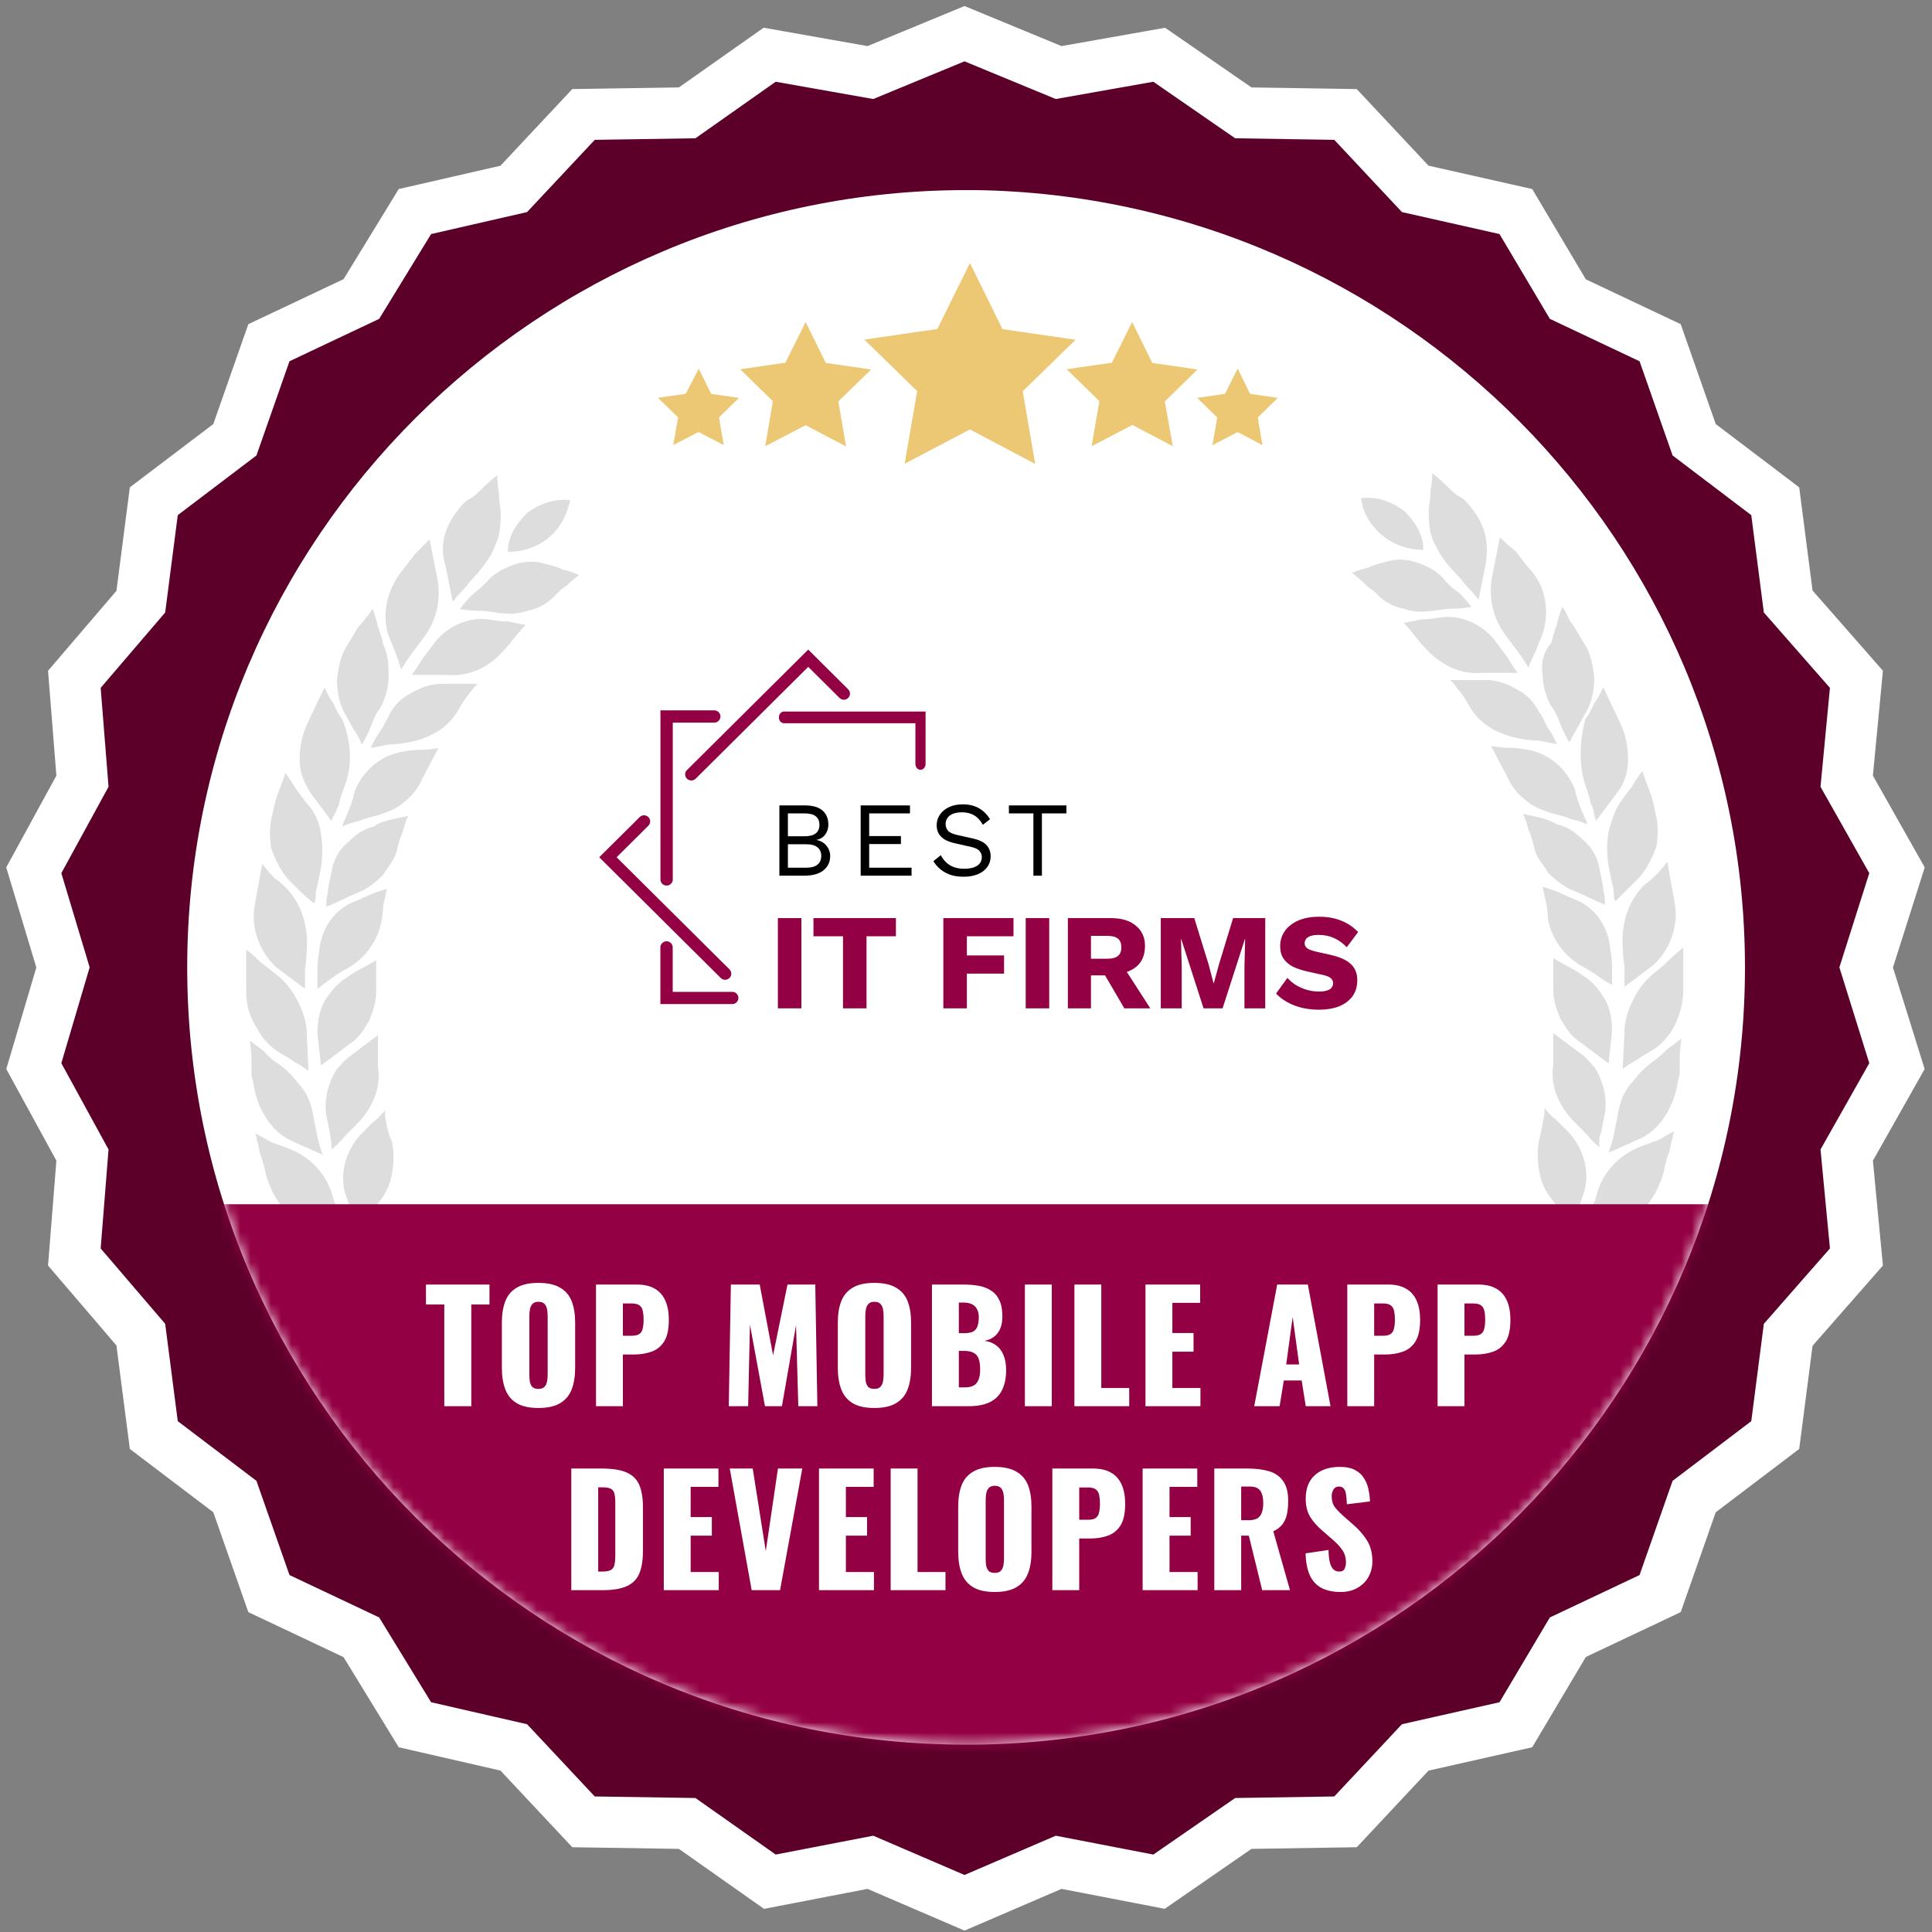 <svg width="189" height="189" viewBox="0 0 189 189" fill="none" xmlns="http://www.w3.org/2000/svg">
<rect x="0" y="0" width="189" height="189" fill="#808080" stroke="none"/>
<path d="M185.041 105.233L185.573 104.291L185.25 103.259L182.56 94.64L185.247 86.173L185.576 85.135L185.041 84.188L180.656 76.423L181.504 67.528L181.607 66.454L180.896 65.643L174.932 58.842L173.799 50.073L173.664 49.035L172.83 48.402L165.733 43.019L162.75 34.512L162.404 33.526L161.459 33.08L153.376 29.259L148.84 21.621L148.291 20.695L147.24 20.458L138.446 18.477L132.353 11.972L131.628 11.198L130.568 11.181L121.628 11.039L114.247 5.94L113.402 5.356L112.391 5.535L103.564 7.098L95.309 3.689L94.355 3.295L93.401 3.689L85.146 7.098L76.319 5.535L75.295 5.354L74.444 5.953L67.224 11.039L58.143 11.181L57.082 11.197L56.357 11.972L50.26 18.48L41.615 20.46L40.59 20.695L40.041 21.592L35.351 29.251L27.251 33.08L26.306 33.526L25.96 34.512L22.977 43.019L15.88 48.402L15.046 49.035L14.911 50.073L13.775 58.858L7.949 65.665L7.274 66.454L7.356 67.489L8.067 76.423L3.806 84.218L3.305 85.135L3.606 86.137L6.162 94.639L3.603 103.295L3.308 104.291L3.806 105.203L8.067 112.997L7.356 121.932L7.274 122.967L7.949 123.756L13.775 130.563L14.911 139.348L15.046 140.386L15.88 141.019L22.977 146.402L25.96 154.908L26.306 155.895L27.251 156.341L35.351 160.17L40.041 167.829L40.59 168.726L41.615 168.96L50.26 170.941L56.357 177.449L57.082 178.223L58.143 178.24L67.224 178.381L74.444 183.468L75.313 184.08L76.358 183.878L85.146 182.181L93.367 185.717L94.355 186.142L95.343 185.717L103.564 182.181L112.352 183.878L113.383 184.078L114.247 183.481L121.628 178.381L130.568 178.24L131.628 178.223L132.353 177.449L138.446 170.944L147.24 168.962L148.291 168.726L148.84 167.8L153.376 160.162L161.459 156.341L162.404 155.895L162.75 154.908L165.733 146.402L172.83 141.019L173.664 140.386L173.799 139.348L174.932 130.579L180.896 123.778L181.607 122.967L181.504 121.892L180.656 112.997L185.041 105.233Z" fill="#5C002A" stroke="white" stroke-width="5"/>
<path d="M170.703 94.634C170.703 136.262 137.147 170.21 95.432 170.671C95.124 170.671 94.817 170.671 94.509 170.671C52.332 170.671 18.314 136.569 18.314 94.634C18.314 52.698 52.486 18.596 94.509 18.596C94.817 18.596 95.124 18.596 95.432 18.596C136.993 19.211 170.703 53.005 170.703 94.634Z" fill="white"/>
<mask id="mask0_452_4767" style="mask-type:alpha" maskUnits="userSpaceOnUse" x="18" y="18" width="153" height="153">
<path d="M170.703 94.634C170.703 136.262 137.147 170.21 95.432 170.671C95.124 170.671 94.817 170.671 94.509 170.671C52.332 170.671 18.314 136.569 18.314 94.634C18.314 52.698 52.486 18.596 94.509 18.596C94.817 18.596 95.124 18.596 95.432 18.596C136.993 19.211 170.703 53.005 170.703 94.634Z" fill="white"/>
</mask>
<g mask="url(#mask0_452_4767)">
<path d="M142.203 55.879C142.203 55.879 142.9 56.577 143.422 57.275C144.119 57.973 144.641 58.671 144.641 58.671C144.641 58.671 144.815 57.798 144.99 56.926C145.164 56.054 145.338 55.181 145.338 55.181C145.512 54.134 145.512 52.913 145.164 51.866C144.815 50.819 144.119 49.773 143.248 48.9C143.248 48.9 143.074 48.726 142.726 48.551C142.378 48.377 142.029 48.028 141.681 47.679C140.985 46.981 140.114 46.283 140.114 46.283C140.114 46.283 140.114 47.156 139.94 48.028C139.94 48.9 139.766 49.773 139.766 49.773C139.766 50.819 139.766 52.041 140.288 53.088C140.81 54.134 141.333 55.007 142.203 55.879Z" fill="#DDDDDD"/>
<path d="M148.472 63.731C148.995 64.428 149.517 65.301 149.517 65.301C149.517 65.301 149.866 64.428 150.214 63.731C150.562 62.858 150.91 61.986 150.91 61.986C151.607 59.892 151.259 57.275 149.517 55.531C149.517 55.531 148.821 54.658 148.298 53.96C147.428 53.262 146.731 52.565 146.731 52.565C146.731 52.565 146.557 53.437 146.383 54.309C146.209 55.181 146.035 56.054 146.035 56.054C145.512 58.322 146.035 60.59 147.428 62.335C147.428 62.335 147.95 63.033 148.472 63.731Z" fill="#DDDDDD"/>
<path d="M150.911 65.999C150.911 67.045 151.259 68.267 151.781 69.139C151.781 69.139 151.956 69.314 152.13 69.662C152.304 70.011 152.478 70.36 152.652 70.884C153 71.756 153.523 72.628 153.523 72.628C153.523 72.628 153.871 71.931 154.393 71.058C154.742 70.36 155.264 69.488 155.264 69.488C155.786 68.441 155.961 67.394 155.961 66.173C155.786 64.952 155.612 63.905 154.916 62.858C154.916 62.858 154.393 61.986 153.871 61.113C153.523 60.764 153.349 60.241 153.174 59.892C153 59.543 152.826 59.369 152.826 59.369C152.826 59.369 152.478 60.241 152.304 61.113C151.956 61.986 151.781 62.858 151.781 62.858C150.911 63.905 150.737 64.952 150.911 65.999Z" fill="#DDDDDD"/>
<path d="M155.089 76.816C155.089 76.816 155.438 77.688 155.612 78.56C155.786 78.909 155.96 79.433 155.96 79.782C156.134 80.131 156.134 80.305 156.134 80.305C156.134 80.305 156.656 79.607 157.179 78.909C157.701 78.211 158.224 77.513 158.224 77.513C158.92 76.641 159.268 75.42 159.268 74.373C159.268 73.152 159.094 72.105 158.572 70.884L156.831 67.22C156.831 67.22 156.482 68.092 155.96 68.79C155.612 69.662 155.089 70.36 155.089 70.36C154.567 72.279 154.393 74.722 155.089 76.816Z" fill="#DDDDDD"/>
<path d="M157.353 81.352C157.179 82.399 157.179 83.62 157.353 84.667C157.353 84.667 157.527 85.539 157.701 86.412C157.875 86.935 157.875 87.284 157.875 87.633C157.875 87.982 158.049 88.156 158.049 88.156C158.049 88.156 158.746 87.458 159.268 86.935C159.965 86.237 160.487 85.714 160.487 85.714C161.184 84.841 161.706 83.794 162.054 82.748C162.228 81.526 162.228 80.48 161.88 79.258C161.88 79.258 161.706 78.212 161.358 77.339C161.01 76.467 160.661 75.42 160.661 75.42C160.661 75.42 160.139 76.118 159.616 76.99C159.094 77.688 158.572 78.386 158.572 78.386C158.049 79.084 157.701 80.131 157.353 81.352Z" fill="#DDDDDD"/>
<path d="M160.836 86.586C159.269 88.156 158.572 90.424 158.746 92.692C158.746 92.692 158.746 93.565 158.92 94.612C158.92 95.484 158.92 96.531 158.92 96.531C158.92 96.531 159.617 96.007 160.314 95.484C161.01 94.961 161.707 94.437 161.707 94.437C163.274 93.041 164.319 90.599 163.796 88.156C163.796 88.156 163.622 87.109 163.448 86.237C163.274 85.19 163.1 84.318 163.1 84.318C163.1 84.318 162.577 85.016 161.881 85.714C161.532 86.063 160.836 86.586 160.836 86.586Z" fill="#DDDDDD"/>
<path d="M161.88 95.135C161.01 95.833 160.313 96.705 159.791 97.752C159.268 98.799 158.92 99.846 158.92 100.893L158.746 104.556C158.746 104.556 159.443 104.033 160.139 103.684C160.836 103.161 161.532 102.812 161.532 102.812C162.403 102.288 163.273 101.416 163.796 100.369C164.318 99.322 164.667 98.101 164.667 96.88C164.667 96.88 164.667 95.833 164.667 94.786C164.667 94.263 164.667 93.739 164.667 93.39C164.667 93.041 164.667 92.692 164.667 92.692C164.667 92.692 163.796 93.39 163.099 94.088C162.577 94.612 161.88 95.135 161.88 95.135Z" fill="#DDDDDD"/>
<path d="M161.707 103.858C161.185 104.207 160.837 104.556 160.488 104.905C160.14 105.254 159.792 105.778 159.444 106.127C158.747 106.999 158.399 108.046 158.225 109.267C158.225 109.267 158.051 110.139 157.876 111.012C157.702 111.884 157.354 112.756 157.354 112.756C157.354 112.756 158.225 112.408 158.921 112.059C159.792 111.71 160.488 111.361 160.488 111.361C162.404 110.488 163.797 108.22 164.145 105.778C164.145 105.778 164.145 105.603 164.319 105.08C164.319 104.731 164.319 104.207 164.319 103.684C164.319 102.637 164.493 101.59 164.493 101.59C164.493 101.59 163.797 102.114 163.1 102.637C162.404 103.335 161.707 103.858 161.707 103.858Z" fill="#DDDDDD"/>
<path d="M160.313 112.233C158.224 113.106 156.656 114.85 156.134 117.119L154.915 120.608C154.915 120.608 155.786 120.433 156.656 120.085C157.527 119.91 158.398 119.561 158.398 119.561C159.442 119.212 160.487 118.689 161.184 117.816C161.88 116.944 162.403 115.897 162.751 114.676C162.751 114.676 162.925 113.629 163.273 112.757C163.447 112.233 163.447 111.71 163.622 111.361C163.622 111.012 163.796 110.663 163.796 110.663C163.796 110.663 163.099 111.012 162.229 111.535C161.184 111.884 160.313 112.233 160.313 112.233Z" fill="#DDDDDD"/>
<path d="M134.368 57.798C134.542 57.973 134.716 58.147 134.716 58.147C135.413 58.845 136.283 59.369 137.328 59.543C138.199 59.892 139.244 59.892 140.462 59.718C140.462 59.718 141.333 59.543 142.204 59.543C143.074 59.543 143.945 59.369 143.945 59.369C143.945 59.369 143.423 58.671 142.726 57.973C141.856 57.449 141.333 56.752 141.333 56.752C140.637 55.879 139.592 55.356 138.547 55.007C137.502 54.658 136.457 54.658 135.413 55.007C135.413 55.007 134.542 55.181 133.845 55.53C132.975 55.705 132.278 56.054 132.278 56.054C132.278 56.054 132.975 56.577 133.497 57.1C133.671 57.275 134.02 57.624 134.368 57.798Z" fill="#DDDDDD"/>
<path d="M144.99 65.824C144.99 65.824 145.861 65.824 146.731 65.824C147.602 65.824 148.472 65.824 148.472 65.824C148.472 65.824 147.95 65.126 147.428 64.253C146.905 63.556 146.383 62.858 146.383 62.858C145.164 61.113 142.9 60.066 140.811 60.415C140.811 60.415 139.94 60.59 139.069 60.59C138.199 60.764 137.328 60.938 137.328 60.938C137.328 60.938 137.851 61.462 138.373 62.16C138.895 62.858 139.418 63.381 139.418 63.381C140.985 65.126 142.9 65.998 144.99 65.824Z" fill="#DDDDDD"/>
<path d="M150.91 70.186C150.736 69.837 150.562 69.662 150.562 69.662C150.04 68.616 149.343 67.918 148.298 67.394C147.428 66.871 146.383 66.522 145.338 66.522C145.338 66.522 144.467 66.522 143.597 66.522C142.726 66.522 141.855 66.522 141.855 66.522C141.855 66.522 142.03 66.696 142.204 66.871C142.378 67.045 142.552 67.394 142.9 67.743C143.423 68.441 143.771 69.139 143.771 69.139C144.293 70.011 144.99 70.709 145.86 71.233C146.731 71.756 147.776 72.105 148.821 72.279C148.821 72.279 149.691 72.454 150.562 72.454C151.433 72.629 152.303 72.803 152.303 72.803C152.303 72.803 151.955 71.931 151.433 71.233C151.259 70.884 151.084 70.535 150.91 70.186Z" fill="#DDDDDD"/>
<path d="M154.567 78.909C154.219 78.037 154.044 77.164 154.044 77.164C153.174 75.071 151.433 73.675 149.343 73.326C149.343 73.326 148.472 73.151 147.602 73.151C146.731 73.151 145.86 72.977 145.86 72.977L147.428 75.943C147.776 76.815 148.472 77.688 149.169 78.211C149.865 78.909 150.91 79.258 151.955 79.607C151.955 79.607 152.826 79.781 153.696 80.13C154.567 80.305 155.263 80.654 155.263 80.654C155.263 80.654 155.263 80.479 155.089 80.13C154.915 79.781 154.741 79.258 154.567 78.909Z" fill="#DDDDDD"/>
<path d="M150.562 79.956C149.692 79.781 148.995 79.607 148.995 79.607C148.995 79.607 149.343 80.305 149.518 81.177C149.866 81.875 150.04 82.747 150.04 82.747C150.214 83.794 150.911 84.492 151.433 85.365C152.129 86.062 153 86.76 153.871 87.109C153.871 87.109 154.741 87.458 155.438 87.807C156.134 88.156 157.005 88.505 157.005 88.505C157.005 88.505 157.005 88.331 157.005 87.981C157.005 87.633 156.831 87.284 156.831 86.76C156.657 85.888 156.483 85.016 156.483 85.016C156.309 83.969 155.786 82.922 154.916 82.224C154.219 81.526 153.348 80.828 152.304 80.654C152.129 80.479 151.259 80.13 150.562 79.956Z" fill="#DDDDDD"/>
<path d="M157.701 94.611C157.701 93.739 157.527 92.867 157.527 92.867C157.353 90.599 155.96 88.679 154.045 87.981C154.045 87.981 153.174 87.633 152.477 87.284C151.607 86.935 150.91 86.76 150.91 86.76C150.91 86.76 151.084 87.633 151.258 88.331C151.433 89.203 151.433 89.901 151.433 89.901C151.781 91.82 153 93.565 154.915 94.611C154.915 94.611 155.612 94.96 156.308 95.484C157.005 96.007 157.701 96.356 157.701 96.356C157.701 96.356 157.701 95.484 157.701 94.611Z" fill="#DDDDDD"/>
<path d="M157.701 100.893C157.701 99.846 157.527 98.624 157.005 97.752C156.482 96.88 155.786 96.007 154.915 95.484C154.915 95.484 154.219 94.961 153.522 94.612C152.826 94.263 151.955 93.739 151.955 93.739C151.955 93.739 151.955 93.914 151.955 94.263C151.955 94.612 151.955 94.961 151.955 95.309C151.955 96.182 151.955 96.88 151.955 96.88C151.955 97.927 152.303 98.799 152.652 99.671C153.174 100.544 153.696 101.416 154.567 101.939C154.567 101.939 155.264 102.463 155.96 102.986C156.657 103.51 157.353 104.033 157.353 104.033L157.701 100.893Z" fill="#DDDDDD"/>
<path d="M156.656 110.663C156.83 109.79 157.004 108.918 157.004 108.918C157.179 107.871 157.004 106.65 156.656 105.778C156.482 105.254 156.308 104.905 155.96 104.382C155.611 104.033 155.263 103.509 154.741 103.161C154.741 103.161 154.044 102.637 153.348 102.114C152.651 101.59 151.955 101.067 151.955 101.067C151.955 101.067 151.955 101.939 151.955 102.637C151.955 102.986 151.955 103.509 151.955 103.684C151.955 104.033 151.955 104.207 151.955 104.207C151.606 106.127 152.477 108.22 154.044 109.79C154.044 109.79 154.567 110.314 155.263 111.012C155.786 111.71 156.482 112.233 156.482 112.233C156.482 112.233 156.308 111.535 156.656 110.663Z" fill="#DDDDDD"/>
<path d="M153.697 120.085L154.916 116.77C155.612 114.676 154.915 112.408 153.522 110.838C153.522 110.838 153 110.314 152.304 109.616C151.607 109.093 151.085 108.395 151.085 108.395C151.085 108.395 151.085 108.569 151.085 108.918C151.085 109.267 150.91 109.616 150.91 109.965C150.736 110.838 150.562 111.536 150.562 111.536C150.388 112.582 150.388 113.455 150.562 114.502C150.736 115.548 151.085 116.421 151.781 117.293C151.781 117.293 152.304 117.991 152.826 118.689C153.348 119.387 153.697 120.085 153.697 120.085Z" fill="#DDDDDD"/>
<path d="M135.238 52.39C136.283 53.262 137.676 53.785 139.243 53.785C139.243 52.215 138.373 50.994 137.328 49.947C136.109 49.075 134.716 48.551 133.149 48.726C133.323 50.296 134.194 51.517 135.238 52.39Z" fill="#DDDDDD"/>
<path d="M54.56 58C54.386 58.175 54.212 58.349 54.212 58.349C53.515 59.047 52.644 59.57 51.6 59.745C50.729 60.094 49.684 60.094 48.465 59.919C48.465 59.919 47.595 59.745 46.724 59.745C45.853 59.745 44.983 59.57 44.983 59.57C44.983 59.57 45.505 58.872 46.202 58.175C46.898 57.651 47.595 56.953 47.595 56.953C48.291 56.081 49.336 55.557 50.381 55.209C51.425 54.859 52.47 54.859 53.515 55.209C53.515 55.209 54.386 55.383 55.082 55.732C55.953 55.906 56.649 56.255 56.649 56.255C56.649 56.255 55.953 56.779 55.431 57.302C55.082 57.477 54.734 57.825 54.56 58Z" fill="#DDDDDD"/>
<path d="M43.764 66.025C43.764 66.025 42.893 66.025 42.023 66.025C41.152 66.025 40.281 66.025 40.281 66.025C40.281 66.025 40.804 65.327 41.326 64.455C41.848 63.757 42.371 63.059 42.371 63.059C43.59 61.315 45.853 60.268 47.943 60.617C47.943 60.617 48.814 60.791 49.684 60.791C50.555 60.966 51.426 61.14 51.426 61.14C51.426 61.14 50.729 61.838 50.207 62.536C49.684 63.234 49.162 63.757 49.162 63.757C47.769 65.327 45.853 66.2 43.764 66.025Z" fill="#DDDDDD"/>
<path d="M37.843 70.387C38.017 70.212 38.017 70.038 38.017 70.038C38.54 68.991 39.236 68.293 40.281 67.77C41.152 67.246 42.197 66.897 43.241 66.897C43.241 66.897 44.112 66.897 44.983 66.897C45.853 66.897 46.724 66.897 46.724 66.897C46.724 66.897 46.55 67.072 46.376 67.246C46.202 67.421 46.027 67.77 45.679 68.119C45.157 68.817 44.809 69.514 44.809 69.514C44.286 70.387 43.59 71.085 42.719 71.608C41.848 72.132 40.803 72.481 39.759 72.655C39.759 72.655 38.888 72.829 38.017 72.829C37.147 73.004 36.276 73.178 36.276 73.178C36.276 73.178 36.624 72.306 37.147 71.608C37.495 71.085 37.669 70.736 37.843 70.387Z" fill="#DDDDDD"/>
<path d="M34.187 79.111C34.535 78.238 34.709 77.366 34.709 77.366C35.58 75.272 37.321 73.877 39.41 73.528C39.41 73.528 40.281 73.353 41.152 73.353C42.022 73.353 42.893 73.179 42.893 73.179L41.326 76.145C40.978 77.017 40.281 77.889 39.585 78.413C38.888 79.111 37.843 79.46 36.798 79.809C36.798 79.809 35.928 79.983 35.057 80.332C34.187 80.507 33.49 80.855 33.49 80.855C33.49 80.855 33.49 80.681 33.664 80.332C33.838 79.983 34.012 79.46 34.187 79.111Z" fill="#DDDDDD"/>
<path d="M38.365 80.157C39.236 79.983 39.932 79.809 39.932 79.809C39.932 79.809 39.584 80.507 39.41 81.379C39.062 82.077 38.888 82.949 38.888 82.949C38.714 83.996 38.017 84.694 37.495 85.566C36.798 86.264 35.927 86.962 35.057 87.311C35.057 87.311 34.186 87.66 33.489 88.009C32.793 88.358 31.922 88.707 31.922 88.707C31.922 88.707 31.922 88.532 31.922 88.183C31.922 87.834 32.096 87.485 32.096 86.962C32.271 86.09 32.445 85.217 32.445 85.217C32.619 84.17 33.141 83.124 34.012 82.426C34.709 81.728 35.579 81.03 36.624 80.855C36.624 80.681 37.495 80.332 38.365 80.157Z" fill="#DDDDDD"/>
<path d="M31.052 94.813C31.052 93.941 31.226 93.068 31.226 93.068C31.4 90.8 32.793 88.881 34.709 88.183C34.709 88.183 35.579 87.834 36.276 87.485C37.147 87.136 37.843 86.962 37.843 86.962C37.843 86.962 37.669 87.834 37.495 88.532C37.495 89.23 37.321 90.102 37.321 90.102C36.972 92.022 35.754 93.766 33.838 94.813C33.838 94.813 33.142 95.162 32.445 95.686C31.748 96.209 31.052 96.732 31.052 96.732C31.052 96.732 31.052 95.686 31.052 94.813Z" fill="#DDDDDD"/>
<path d="M31.052 101.094C31.052 100.047 31.226 98.826 31.748 97.953C32.271 97.081 32.967 96.209 33.838 95.685C33.838 95.685 34.534 95.162 35.231 94.813C35.927 94.464 36.798 93.94 36.798 93.94C36.798 93.94 36.798 94.115 36.798 94.464C36.798 94.813 36.798 95.162 36.798 95.511C36.798 96.383 36.798 97.081 36.798 97.081C36.798 98.128 36.45 99 36.102 99.872C35.579 100.745 35.057 101.617 34.186 102.141C34.186 102.141 33.49 102.664 32.793 103.187C32.096 103.711 31.4 104.234 31.4 104.234L31.052 101.094Z" fill="#DDDDDD"/>
<path d="M32.271 110.864C32.097 109.992 31.923 109.12 31.923 109.12C31.748 108.073 31.923 106.852 32.271 105.979C32.445 105.456 32.619 105.107 32.967 104.584C33.316 104.235 33.664 103.711 34.186 103.362C34.186 103.362 34.883 102.839 35.579 102.315C36.276 101.792 36.972 101.269 36.972 101.269C36.972 101.269 36.972 102.141 36.972 102.839C36.972 103.188 36.972 103.711 36.972 103.886C36.972 104.235 36.972 104.409 36.972 104.409C37.321 106.328 36.45 108.422 34.883 109.992C34.883 109.992 34.36 110.516 33.664 111.213C33.142 111.911 32.445 112.435 32.445 112.435C32.445 112.435 32.445 111.737 32.271 110.864Z" fill="#DDDDDD"/>
<path d="M35.057 120.286L33.838 116.971C33.141 114.877 33.838 112.609 35.231 111.039C35.231 111.039 35.753 110.515 36.45 109.817C37.146 109.294 37.669 108.596 37.669 108.596C37.669 108.596 37.669 108.771 37.669 109.12C37.669 109.469 37.843 109.817 37.843 110.166C38.017 111.039 38.365 111.737 38.365 111.737C38.539 112.783 38.539 113.656 38.365 114.703C38.191 115.749 37.843 116.622 37.146 117.494C37.146 117.494 36.624 118.192 36.102 118.89C35.579 119.588 35.057 120.286 35.057 120.286Z" fill="#DDDDDD"/>
<path d="M46.723 56.081C46.723 56.081 46.027 56.779 45.505 57.477C44.808 58.174 44.286 58.872 44.286 58.872C44.286 58.872 44.111 58 43.937 57.128C43.763 56.255 43.589 55.383 43.589 55.383C43.241 54.336 43.241 53.115 43.589 52.068C43.937 51.021 44.634 49.974 45.505 49.102C45.505 49.102 45.679 48.928 46.027 48.753C46.375 48.578 46.723 48.23 47.072 47.881C47.768 47.183 48.639 46.485 48.639 46.485C48.639 46.485 48.639 47.357 48.813 48.23C48.813 49.102 48.987 49.974 48.987 49.974C48.987 51.021 48.987 52.242 48.465 53.289C48.117 54.336 47.42 55.208 46.723 56.081Z" fill="#DDDDDD"/>
<path d="M40.281 63.932C39.759 64.63 39.236 65.502 39.236 65.502C39.236 65.502 39.062 64.804 38.714 63.932C38.366 63.059 38.017 62.187 38.017 62.187C37.321 60.093 37.843 57.651 39.41 55.732C39.41 55.732 40.107 54.859 40.629 54.161C41.326 53.464 42.022 52.766 42.022 52.766C42.022 52.766 42.196 53.638 42.371 54.51C42.545 55.383 42.719 56.255 42.719 56.255C43.241 58.523 42.719 60.791 41.326 62.536C41.326 62.536 40.803 63.234 40.281 63.932Z" fill="#DDDDDD"/>
<path d="M38.017 66.2C38.017 67.246 37.669 68.468 37.146 69.34C37.146 69.34 36.972 69.515 36.798 69.864C36.624 70.213 36.45 70.561 36.276 71.085C35.928 71.957 35.405 72.83 35.405 72.83C35.405 72.83 35.057 71.957 34.535 71.259C34.186 70.561 33.664 69.689 33.664 69.689C33.141 68.642 32.967 67.596 32.967 66.374C33.141 65.153 33.316 64.106 34.012 63.059C34.012 63.059 34.535 62.187 35.057 61.315C35.579 60.791 35.753 60.442 36.102 60.093C36.276 59.744 36.45 59.57 36.45 59.57C36.45 59.57 36.798 60.442 36.972 61.315C37.321 62.187 37.495 63.059 37.495 63.059C38.017 64.106 38.017 65.153 38.017 66.2Z" fill="#DDDDDD"/>
<path d="M33.664 77.017C33.664 77.017 33.316 77.889 33.141 78.762C32.967 79.111 32.793 79.634 32.619 79.808C32.445 80.157 32.445 80.332 32.445 80.332C32.445 80.332 31.922 79.634 31.4 78.936C30.878 78.238 30.355 77.54 30.355 77.54C29.833 76.668 29.311 75.621 29.311 74.4C29.311 73.179 29.485 72.132 30.007 70.91L31.748 67.247C31.748 67.247 32.097 68.119 32.619 68.817C32.967 69.689 33.49 70.387 33.49 70.387C34.36 72.481 34.535 74.923 33.664 77.017Z" fill="#DDDDDD"/>
<path d="M31.4 81.553C31.574 82.6 31.574 83.821 31.4 84.868C31.4 84.868 31.226 85.74 31.052 86.613C30.878 87.136 30.878 87.485 30.878 87.834C30.878 88.183 30.704 88.358 30.704 88.358C30.704 88.358 30.007 87.834 29.311 87.136C28.614 86.438 28.092 85.915 28.092 85.915C27.395 85.043 26.873 83.996 26.524 82.949C26.35 81.728 26.35 80.681 26.699 79.46C26.699 79.46 26.873 78.413 27.221 77.54C27.569 76.668 27.918 75.621 27.918 75.621C27.918 75.621 28.44 76.319 28.962 77.191C29.485 77.889 30.007 78.587 30.007 78.587C30.704 79.285 31.226 80.332 31.4 81.553Z" fill="#DDDDDD"/>
<path d="M27.917 86.787C29.484 88.357 30.181 90.626 30.007 92.894C30.007 92.894 30.007 93.766 29.833 94.813C29.833 95.685 29.833 96.732 29.833 96.732C29.833 96.732 29.136 96.209 28.439 95.685C27.743 95.162 27.047 94.638 27.047 94.638C25.479 93.243 24.434 90.8 24.957 88.357C24.957 88.357 25.131 87.311 25.305 86.438C25.479 85.391 25.654 84.519 25.654 84.519C25.654 84.519 26.176 85.217 26.872 85.915C27.395 86.264 27.917 86.787 27.917 86.787Z" fill="#DDDDDD"/>
<path d="M27.047 95.337C27.918 96.034 28.614 96.907 29.137 97.954C29.659 99.001 30.007 100.047 30.007 101.094L30.181 104.758C30.181 104.758 29.485 104.235 28.788 103.886C28.092 103.362 27.395 103.013 27.395 103.013C26.525 102.49 25.654 101.618 25.132 100.571C24.435 99.524 24.087 98.303 24.087 97.081C24.087 97.081 24.087 96.034 24.087 94.988C24.087 94.464 24.087 93.941 24.087 93.592C24.087 93.243 24.087 92.894 24.087 92.894C24.087 92.894 24.783 93.418 25.48 94.115C26.351 94.813 27.047 95.337 27.047 95.337Z" fill="#DDDDDD"/>
<path d="M27.221 104.06C27.743 104.409 28.092 104.758 28.44 105.107C28.788 105.456 29.136 105.979 29.485 106.328C30.181 107.201 30.529 108.247 30.703 109.469C30.703 109.469 30.878 110.341 31.052 111.213C31.226 112.086 31.574 112.958 31.574 112.958C31.574 112.958 30.703 112.609 30.007 112.26C29.136 111.911 28.44 111.562 28.44 111.562C26.524 110.69 25.131 108.422 24.783 105.979C24.783 105.979 24.783 105.805 24.609 105.281C24.609 104.932 24.609 104.409 24.609 103.886C24.609 102.839 24.435 101.792 24.435 101.792C24.435 101.792 25.131 102.315 25.828 102.839C26.35 103.537 27.221 104.06 27.221 104.06Z" fill="#DDDDDD"/>
<path d="M28.44 112.434C30.529 113.307 32.096 115.052 32.619 117.32L33.838 120.809C33.838 120.809 32.967 120.635 32.096 120.286C31.226 120.111 30.355 119.762 30.355 119.762C29.31 119.413 28.265 118.89 27.569 118.018C26.872 117.145 26.35 116.098 26.002 114.877C26.002 114.877 25.828 113.83 25.479 112.958C25.305 112.434 25.305 111.911 25.131 111.562C25.131 111.213 24.957 110.864 24.957 110.864C24.957 110.864 25.654 111.213 26.524 111.737C27.569 112.086 28.44 112.434 28.44 112.434Z" fill="#DDDDDD"/>
<path d="M53.689 52.591C52.644 53.464 51.251 53.987 49.684 53.987C49.684 52.417 50.554 51.196 51.599 50.149C52.818 49.276 54.211 48.753 55.778 48.928C55.43 50.498 54.733 51.719 53.689 52.591Z" fill="#DDDDDD"/>
<rect x="18.332" y="117.806" width="152.089" height="64.124" fill="#930043"/>
</g>
<path d="M43.462 137.561V127.615H41.669V125.662H47.883V127.615H46.106V137.561H43.462ZM52.665 137.737C51.774 137.737 51.069 137.58 50.55 137.267C50.03 136.953 49.658 136.503 49.433 135.915C49.208 135.328 49.095 134.627 49.095 133.815V129.393C49.095 128.57 49.208 127.87 49.433 127.292C49.658 126.714 50.03 126.274 50.55 125.97C51.069 125.657 51.774 125.5 52.665 125.5C53.566 125.5 54.276 125.657 54.795 125.97C55.324 126.274 55.701 126.714 55.926 127.292C56.151 127.87 56.264 128.57 56.264 129.393V133.815C56.264 134.627 56.151 135.328 55.926 135.915C55.701 136.503 55.324 136.953 54.795 137.267C54.276 137.58 53.566 137.737 52.665 137.737ZM52.665 135.871C52.939 135.871 53.14 135.803 53.267 135.666C53.394 135.528 53.478 135.352 53.517 135.137C53.556 134.921 53.576 134.701 53.576 134.476V128.747C53.576 128.512 53.556 128.291 53.517 128.085C53.478 127.87 53.394 127.694 53.267 127.557C53.14 127.42 52.939 127.351 52.665 127.351C52.41 127.351 52.219 127.42 52.092 127.557C51.965 127.694 51.881 127.87 51.842 128.085C51.803 128.291 51.783 128.512 51.783 128.747V134.476C51.783 134.701 51.798 134.921 51.828 135.137C51.867 135.352 51.945 135.528 52.063 135.666C52.19 135.803 52.391 135.871 52.665 135.871ZM58.305 137.561V125.662H62.301C63.016 125.662 63.603 125.799 64.063 126.073C64.524 126.337 64.866 126.729 65.092 127.248C65.317 127.757 65.43 128.379 65.43 129.114C65.43 130.034 65.278 130.739 64.974 131.229C64.671 131.709 64.259 132.042 63.74 132.228C63.221 132.414 62.638 132.507 61.992 132.507H60.934V137.561H58.305ZM60.934 130.671H61.816C62.139 130.671 62.384 130.612 62.55 130.495C62.717 130.377 62.825 130.201 62.873 129.966C62.932 129.731 62.962 129.432 62.962 129.07C62.962 128.766 62.937 128.502 62.888 128.276C62.849 128.041 62.746 127.855 62.58 127.718C62.413 127.581 62.154 127.513 61.801 127.513H60.934V130.671ZM71.293 137.561L71.499 125.662H74.319L75.627 132.581L77.037 125.662H79.754L79.96 137.561H78.094L77.874 129.643L76.493 137.561H74.833L73.364 129.584L73.188 137.561H71.293ZM85.529 137.737C84.638 137.737 83.933 137.58 83.414 137.267C82.895 136.953 82.523 136.503 82.297 135.915C82.072 135.328 81.96 134.627 81.96 133.815V129.393C81.96 128.57 82.072 127.87 82.297 127.292C82.523 126.714 82.895 126.274 83.414 125.97C83.933 125.657 84.638 125.5 85.529 125.5C86.43 125.5 87.14 125.657 87.659 125.97C88.188 126.274 88.565 126.714 88.79 127.292C89.016 127.87 89.128 128.57 89.128 129.393V133.815C89.128 134.627 89.016 135.328 88.79 135.915C88.565 136.503 88.188 136.953 87.659 137.267C87.14 137.58 86.43 137.737 85.529 137.737ZM85.529 135.871C85.803 135.871 86.004 135.803 86.131 135.666C86.259 135.528 86.342 135.352 86.381 135.137C86.42 134.921 86.44 134.701 86.44 134.476V128.747C86.44 128.512 86.42 128.291 86.381 128.085C86.342 127.87 86.259 127.694 86.131 127.557C86.004 127.42 85.803 127.351 85.529 127.351C85.275 127.351 85.084 127.42 84.956 127.557C84.829 127.694 84.746 127.87 84.707 128.085C84.667 128.291 84.648 128.512 84.648 128.747V134.476C84.648 134.701 84.662 134.921 84.692 135.137C84.731 135.352 84.809 135.528 84.927 135.666C85.054 135.803 85.255 135.871 85.529 135.871ZM91.169 137.561V125.662H94.269C94.778 125.662 95.258 125.701 95.708 125.779C96.169 125.858 96.575 126.009 96.928 126.235C97.28 126.45 97.554 126.763 97.75 127.175C97.956 127.576 98.059 128.11 98.059 128.776C98.059 129.256 97.985 129.662 97.838 129.995C97.701 130.318 97.501 130.578 97.236 130.774C96.981 130.97 96.673 131.102 96.311 131.17C96.771 131.229 97.158 131.381 97.471 131.626C97.785 131.861 98.02 132.179 98.176 132.581C98.343 132.982 98.426 133.467 98.426 134.035C98.426 134.652 98.343 135.186 98.176 135.636C98.02 136.077 97.79 136.439 97.486 136.723C97.182 137.007 96.805 137.218 96.355 137.355C95.914 137.492 95.405 137.561 94.827 137.561H91.169ZM93.799 135.724H94.357C94.935 135.724 95.331 135.577 95.547 135.284C95.772 134.99 95.885 134.559 95.885 133.991C95.885 133.54 95.836 133.183 95.738 132.919C95.64 132.654 95.478 132.463 95.253 132.346C95.028 132.218 94.724 132.155 94.342 132.155H93.799V135.724ZM93.799 130.421H94.313C94.714 130.421 95.018 130.362 95.224 130.245C95.429 130.118 95.566 129.936 95.635 129.701C95.713 129.466 95.752 129.182 95.752 128.849C95.752 128.536 95.694 128.276 95.576 128.071C95.468 127.855 95.302 127.694 95.077 127.586C94.861 127.478 94.587 127.424 94.254 127.424H93.799V130.421ZM100.261 137.561V125.662H102.89V137.561H100.261ZM105.105 137.561V125.662H107.735V135.783H110.467V137.561H105.105ZM112.059 137.561V125.662H117.406V127.454H114.688V130.407H116.76V132.228H114.688V135.783H117.435V137.561H112.059ZM122.696 137.561L124.944 125.662H127.941L130.159 137.561H127.735L127.338 135.049H125.59L125.179 137.561H122.696ZM125.825 133.477H127.089L126.457 128.835L125.825 133.477ZM131.801 137.561V125.662H135.796C136.511 125.662 137.099 125.799 137.559 126.073C138.02 126.337 138.362 126.729 138.588 127.248C138.813 127.757 138.925 128.379 138.925 129.114C138.925 130.034 138.774 130.739 138.47 131.229C138.166 131.709 137.755 132.042 137.236 132.228C136.717 132.414 136.134 132.507 135.488 132.507H134.43V137.561H131.801ZM134.43 130.671H135.312C135.635 130.671 135.88 130.612 136.046 130.495C136.213 130.377 136.32 130.201 136.369 129.966C136.428 129.731 136.458 129.432 136.458 129.07C136.458 128.766 136.433 128.502 136.384 128.276C136.345 128.041 136.242 127.855 136.076 127.718C135.909 127.581 135.65 127.513 135.297 127.513H134.43V130.671ZM140.634 137.561V125.662H144.629C145.344 125.662 145.932 125.799 146.392 126.073C146.852 126.337 147.195 126.729 147.42 127.248C147.646 127.757 147.758 128.379 147.758 129.114C147.758 130.034 147.607 130.739 147.303 131.229C146.999 131.709 146.588 132.042 146.069 132.228C145.55 132.414 144.967 132.507 144.321 132.507H143.263V137.561H140.634ZM143.263 130.671H144.145C144.468 130.671 144.713 130.612 144.879 130.495C145.046 130.377 145.153 130.201 145.202 129.966C145.261 129.731 145.29 129.432 145.29 129.07C145.29 128.766 145.266 128.502 145.217 128.276C145.178 128.041 145.075 127.855 144.909 127.718C144.742 127.581 144.482 127.513 144.13 127.513H143.263V130.671ZM55.888 155.561V143.662H58.899C59.937 143.662 60.745 143.794 61.323 144.058C61.901 144.313 62.307 144.719 62.542 145.278C62.777 145.826 62.895 146.541 62.895 147.422V151.741C62.895 152.632 62.777 153.362 62.542 153.93C62.307 154.488 61.901 154.899 61.323 155.164C60.755 155.428 59.957 155.561 58.928 155.561H55.888ZM58.517 153.739H58.928C59.33 153.739 59.619 153.68 59.795 153.563C59.971 153.445 60.079 153.269 60.118 153.034C60.167 152.799 60.192 152.505 60.192 152.152V146.967C60.192 146.614 60.162 146.33 60.104 146.115C60.055 145.899 59.942 145.743 59.766 145.645C59.59 145.547 59.306 145.498 58.914 145.498H58.517V153.739ZM64.936 155.561V143.662H70.283V145.454H67.565V148.407H69.637V150.228H67.565V153.783H70.312V155.561H64.936ZM73.533 155.561L71.389 143.662H73.636L74.914 151.741L76.104 143.662H78.484L76.31 155.561H73.533ZM80.12 155.561V143.662H85.467V145.454H82.749V148.407H84.821V150.228H82.749V153.783H85.496V155.561H80.12ZM87.131 155.561V143.662H89.76V153.783H92.493V155.561H87.131ZM97.306 155.737C96.415 155.737 95.71 155.58 95.191 155.267C94.672 154.953 94.299 154.503 94.074 153.915C93.849 153.328 93.736 152.627 93.736 151.815V147.393C93.736 146.57 93.849 145.87 94.074 145.292C94.299 144.714 94.672 144.274 95.191 143.97C95.71 143.657 96.415 143.5 97.306 143.5C98.207 143.5 98.917 143.657 99.436 143.97C99.965 144.274 100.342 144.714 100.567 145.292C100.793 145.87 100.905 146.57 100.905 147.393V151.815C100.905 152.627 100.793 153.328 100.567 153.915C100.342 154.503 99.965 154.953 99.436 155.267C98.917 155.58 98.207 155.737 97.306 155.737ZM97.306 153.871C97.58 153.871 97.781 153.803 97.908 153.666C98.036 153.528 98.119 153.352 98.158 153.137C98.197 152.921 98.217 152.701 98.217 152.476V146.747C98.217 146.512 98.197 146.291 98.158 146.085C98.119 145.87 98.036 145.694 97.908 145.557C97.781 145.42 97.58 145.351 97.306 145.351C97.052 145.351 96.861 145.42 96.733 145.557C96.606 145.694 96.523 145.87 96.483 146.085C96.444 146.291 96.425 146.512 96.425 146.747V152.476C96.425 152.701 96.439 152.921 96.469 153.137C96.508 153.352 96.586 153.528 96.704 153.666C96.831 153.803 97.032 153.871 97.306 153.871ZM102.946 155.561V143.662H106.942C107.657 143.662 108.244 143.799 108.705 144.073C109.165 144.337 109.508 144.729 109.733 145.248C109.958 145.757 110.071 146.379 110.071 147.114C110.071 148.034 109.919 148.739 109.615 149.229C109.312 149.709 108.9 150.042 108.381 150.228C107.862 150.414 107.28 150.507 106.633 150.507H105.576V155.561H102.946ZM105.576 148.671H106.457C106.78 148.671 107.025 148.612 107.192 148.495C107.358 148.377 107.466 148.201 107.515 147.966C107.573 147.731 107.603 147.432 107.603 147.07C107.603 146.766 107.578 146.502 107.529 146.276C107.49 146.041 107.387 145.855 107.221 145.718C107.054 145.581 106.795 145.513 106.442 145.513H105.576V148.671ZM111.779 155.561V143.662H117.126V145.454H114.409V148.407H116.48V150.228H114.409V153.783H117.156V155.561H111.779ZM118.79 155.561V143.662H122.066C122.869 143.662 123.564 143.75 124.152 143.926C124.74 144.102 125.195 144.421 125.518 144.881C125.851 145.331 126.018 145.973 126.018 146.805C126.018 147.295 125.978 147.731 125.9 148.113C125.822 148.495 125.675 148.828 125.459 149.112C125.254 149.386 124.955 149.616 124.563 149.802L126.194 155.561H123.476L122.169 150.228H121.42V155.561H118.79ZM121.42 148.715H122.154C122.526 148.715 122.815 148.651 123.021 148.524C123.226 148.387 123.368 148.196 123.447 147.951C123.535 147.697 123.579 147.393 123.579 147.04C123.579 146.531 123.486 146.134 123.3 145.85C123.114 145.566 122.771 145.424 122.272 145.424H121.42V148.715ZM131.14 155.737C130.396 155.737 129.774 155.605 129.274 155.34C128.775 155.076 128.398 154.669 128.143 154.121C127.889 153.563 127.747 152.843 127.717 151.961L129.965 151.624C129.975 152.133 130.019 152.544 130.097 152.858C130.185 153.171 130.303 153.396 130.45 153.533C130.606 153.67 130.792 153.739 131.008 153.739C131.282 153.739 131.458 153.646 131.537 153.46C131.625 153.274 131.669 153.078 131.669 152.872C131.669 152.383 131.551 151.971 131.316 151.638C131.081 151.296 130.763 150.953 130.361 150.61L129.333 149.714C128.883 149.332 128.501 148.901 128.187 148.421C127.884 147.932 127.732 147.329 127.732 146.614C127.732 145.606 128.031 144.837 128.628 144.308C129.225 143.769 130.038 143.5 131.067 143.5C131.703 143.5 132.212 143.608 132.594 143.823C132.986 144.039 133.28 144.323 133.476 144.675C133.681 145.018 133.818 145.385 133.887 145.777C133.965 146.159 134.009 146.526 134.019 146.879L131.757 147.158C131.747 146.805 131.723 146.502 131.684 146.247C131.654 145.983 131.586 145.782 131.478 145.645C131.37 145.498 131.204 145.424 130.978 145.424C130.734 145.424 130.552 145.527 130.435 145.733C130.327 145.939 130.273 146.144 130.273 146.35C130.273 146.791 130.376 147.153 130.582 147.437C130.797 147.711 131.076 148 131.419 148.304L132.403 149.17C132.922 149.611 133.358 150.111 133.711 150.669C134.073 151.227 134.254 151.917 134.254 152.74C134.254 153.298 134.127 153.808 133.872 154.268C133.618 154.718 133.255 155.076 132.785 155.34C132.325 155.605 131.777 155.737 131.14 155.737Z" fill="white"/>
<path d="M76.244 85.664V78.789H78.692C79.505 78.789 80.099 78.959 80.474 79.299C80.849 79.639 81.036 80.101 81.036 80.685C81.036 81.032 80.935 81.348 80.734 81.633C80.533 81.91 80.248 82.088 79.88 82.164V82.174C80.29 82.251 80.612 82.438 80.849 82.737C81.092 83.028 81.213 83.362 81.213 83.737C81.213 84.32 80.994 84.789 80.557 85.143C80.119 85.49 79.494 85.664 78.682 85.664H76.244ZM77.078 84.883H78.88C79.373 84.883 79.737 84.782 79.974 84.581C80.217 84.379 80.338 84.098 80.338 83.737C80.338 83.369 80.217 83.088 79.974 82.893C79.737 82.692 79.373 82.591 78.88 82.591H77.078V84.883ZM77.078 81.81H78.703C79.675 81.81 80.161 81.435 80.161 80.685C80.161 79.942 79.675 79.57 78.703 79.57H77.078V81.81ZM84.196 85.664V78.789H89.019V79.57H85.029V81.789H88.133V82.57H85.029V84.883H89.175V85.664H84.196ZM94.193 78.685C94.797 78.685 95.318 78.81 95.756 79.06C96.193 79.303 96.558 79.664 96.849 80.143L96.151 80.685C95.894 80.24 95.603 79.928 95.276 79.747C94.957 79.56 94.568 79.466 94.11 79.466C93.742 79.466 93.436 79.518 93.193 79.622C92.957 79.726 92.783 79.865 92.672 80.039C92.561 80.206 92.505 80.397 92.505 80.612C92.505 80.855 92.582 81.07 92.735 81.258C92.888 81.438 93.193 81.581 93.651 81.685L95.141 82.018C95.801 82.164 96.259 82.386 96.516 82.685C96.78 82.976 96.912 83.341 96.912 83.779C96.912 84.168 96.801 84.515 96.579 84.82C96.363 85.119 96.058 85.352 95.662 85.518C95.266 85.685 94.801 85.768 94.266 85.768C93.766 85.768 93.325 85.702 92.943 85.57C92.568 85.431 92.245 85.247 91.974 85.018C91.703 84.789 91.481 84.532 91.308 84.247L92.037 83.654C92.169 83.918 92.339 84.15 92.547 84.352C92.755 84.553 93.005 84.709 93.297 84.82C93.596 84.931 93.936 84.987 94.318 84.987C94.672 84.987 94.978 84.945 95.235 84.862C95.499 84.772 95.7 84.643 95.839 84.477C95.978 84.303 96.047 84.094 96.047 83.852C96.047 83.629 95.974 83.431 95.829 83.258C95.683 83.077 95.408 82.942 95.006 82.851L93.391 82.487C92.967 82.39 92.624 82.258 92.36 82.091C92.103 81.917 91.915 81.716 91.797 81.487C91.686 81.251 91.63 80.997 91.63 80.726C91.63 80.358 91.731 80.022 91.933 79.716C92.141 79.403 92.436 79.153 92.818 78.966C93.207 78.778 93.665 78.685 94.193 78.685ZM104.322 78.789V79.57H101.926V85.664H101.093V79.57H98.697V78.789H104.322Z" fill="black"/>
<path d="M78.396 89.815V98.643H76.096V89.815H78.396ZM87.644 89.815V91.594H84.768V98.643H82.468V91.594H79.578V89.815H87.644ZM99.146 91.594H94.585V93.466H98.223V95.246H94.585V98.643H92.284V89.815H99.146V91.594ZM102.641 89.815V98.643H100.341V89.815H102.641ZM108.679 89.815C109.731 89.815 110.547 90.064 111.127 90.564C111.715 91.054 112.01 91.71 112.01 92.53C112.01 93.431 111.72 94.117 111.14 94.59C110.561 95.063 109.745 95.299 108.692 95.299L108.478 95.419H106.726V98.643H104.465V89.815H108.679ZM108.358 93.787C108.804 93.787 109.138 93.698 109.361 93.52C109.584 93.342 109.696 93.056 109.696 92.664C109.696 92.28 109.584 91.999 109.361 91.821C109.138 91.643 108.804 91.554 108.358 91.554H106.726V93.787H108.358ZM109.709 94.269L112.531 98.643H109.99L107.729 94.777L109.709 94.269ZM123.774 89.815V98.643H121.74V94.59L121.807 91.875H121.78L119.6 98.643H117.741L115.56 91.875H115.534L115.601 94.59V98.643H113.554V89.815H116.831L118.222 94.309L118.717 96.182H118.744L119.252 94.323L120.63 89.815H123.774ZM129.046 89.681C129.866 89.681 130.589 89.81 131.213 90.069C131.846 90.319 132.394 90.689 132.858 91.179L131.748 92.664C131.364 92.263 130.95 91.964 130.504 91.768C130.067 91.562 129.568 91.46 129.006 91.46C128.676 91.46 128.408 91.496 128.203 91.567C127.998 91.638 127.851 91.736 127.762 91.861C127.673 91.986 127.628 92.129 127.628 92.289C127.628 92.477 127.713 92.637 127.882 92.771C128.061 92.896 128.346 93.003 128.738 93.092L130.223 93.426C131.106 93.631 131.752 93.93 132.163 94.323C132.573 94.715 132.778 95.237 132.778 95.888C132.778 96.512 132.617 97.042 132.296 97.479C131.975 97.907 131.534 98.233 130.972 98.456C130.41 98.67 129.768 98.777 129.046 98.777C128.457 98.777 127.896 98.714 127.361 98.59C126.825 98.456 126.344 98.269 125.916 98.028C125.488 97.787 125.127 97.51 124.832 97.198L125.943 95.66C126.166 95.919 126.438 96.151 126.759 96.356C127.089 96.552 127.445 96.708 127.829 96.824C128.221 96.94 128.618 96.998 129.019 96.998C129.331 96.998 129.59 96.967 129.795 96.904C130.009 96.842 130.165 96.748 130.263 96.623C130.361 96.498 130.41 96.351 130.41 96.182C130.41 95.995 130.343 95.838 130.21 95.714C130.076 95.58 129.822 95.468 129.447 95.379L127.815 95.018C127.316 94.902 126.87 94.751 126.478 94.563C126.094 94.367 125.791 94.109 125.568 93.787C125.345 93.457 125.234 93.047 125.234 92.557C125.234 92.004 125.385 91.513 125.688 91.085C125.992 90.648 126.429 90.305 126.999 90.055C127.57 89.806 128.252 89.681 129.046 89.681Z" fill="#930043"/>
<path d="M90.048 75.308C90.323 75.308 90.545 75.052 90.545 74.735V69.606H76.693C76.418 69.606 76.196 69.861 76.196 70.178C76.196 70.495 76.418 70.75 76.693 70.75H89.551V74.74C89.551 75.052 89.773 75.308 90.048 75.308Z" fill="#930043"/>
<path d="M65.212 86.633C65.546 86.633 65.815 86.366 65.815 86.035V70.69H69.875C70.209 70.69 70.478 70.423 70.478 70.091C70.478 69.76 70.209 69.493 69.875 69.493H64.609V86.03C64.609 86.366 64.878 86.633 65.212 86.633Z" fill="#930043"/>
<path d="M72.234 97.626C72.234 97.295 71.966 97.028 71.632 97.028H65.809V92.68C65.809 92.349 65.54 92.082 65.206 92.082C64.872 92.082 64.603 92.349 64.603 92.68V98.225H71.632C71.966 98.225 72.234 97.958 72.234 97.626Z" fill="#930043"/>
<path d="M67.204 76.175C67.32 76.29 67.473 76.35 67.631 76.35C67.788 76.35 67.937 76.29 68.057 76.175L79.066 65.237L82.126 68.277C82.362 68.512 82.742 68.512 82.974 68.277C83.21 68.042 83.21 67.665 82.974 67.434L79.066 63.547L67.204 75.332C66.968 75.562 66.968 75.94 67.204 76.175Z" fill="#930043"/>
<path d="M70.936 95.848C71.089 95.848 71.242 95.788 71.363 95.673C71.599 95.438 71.599 95.061 71.363 94.831L60.321 83.861L63.427 80.775C63.663 80.54 63.663 80.163 63.427 79.933C63.191 79.698 62.81 79.698 62.579 79.933L58.62 83.861L70.51 95.673C70.63 95.793 70.784 95.848 70.936 95.848Z" fill="#930043"/>
<path d="M94.886 25.73L98.075 32.2L105.219 33.236L100.048 38.276L101.273 45.387L94.886 42.008L88.498 45.37L89.723 38.259L84.552 33.22L91.696 32.184L94.886 25.73Z" fill="#ECC875"/>
<path d="M110.752 31.502L112.725 35.505L117.148 36.146L113.95 39.27L114.731 43.652L110.777 41.572L106.789 43.652L107.546 39.246L104.348 36.122L108.771 35.48L110.752 31.502Z" fill="#ECC875"/>
<path d="M78.813 31.502L80.786 35.505L85.217 36.146L82.011 39.27L82.767 43.677L78.813 41.597L74.859 43.652L75.607 39.246L72.409 36.122L76.832 35.48L78.813 31.502Z" fill="#ECC875"/>
<path d="M68.356 36.065L69.573 38.531L72.286 38.925L70.338 40.833L70.798 43.537L68.332 42.263L65.865 43.537L66.334 40.833L64.369 38.917L67.082 38.523L68.356 36.065Z" fill="#ECC875"/>
<path d="M121.078 36.065L122.294 38.531L125.007 38.925L123.043 40.841L123.503 43.546L121.078 42.271L118.611 43.546L119.08 40.841L117.115 38.925L119.828 38.531L121.078 36.065Z" fill="#ECC875"/>
</svg>
